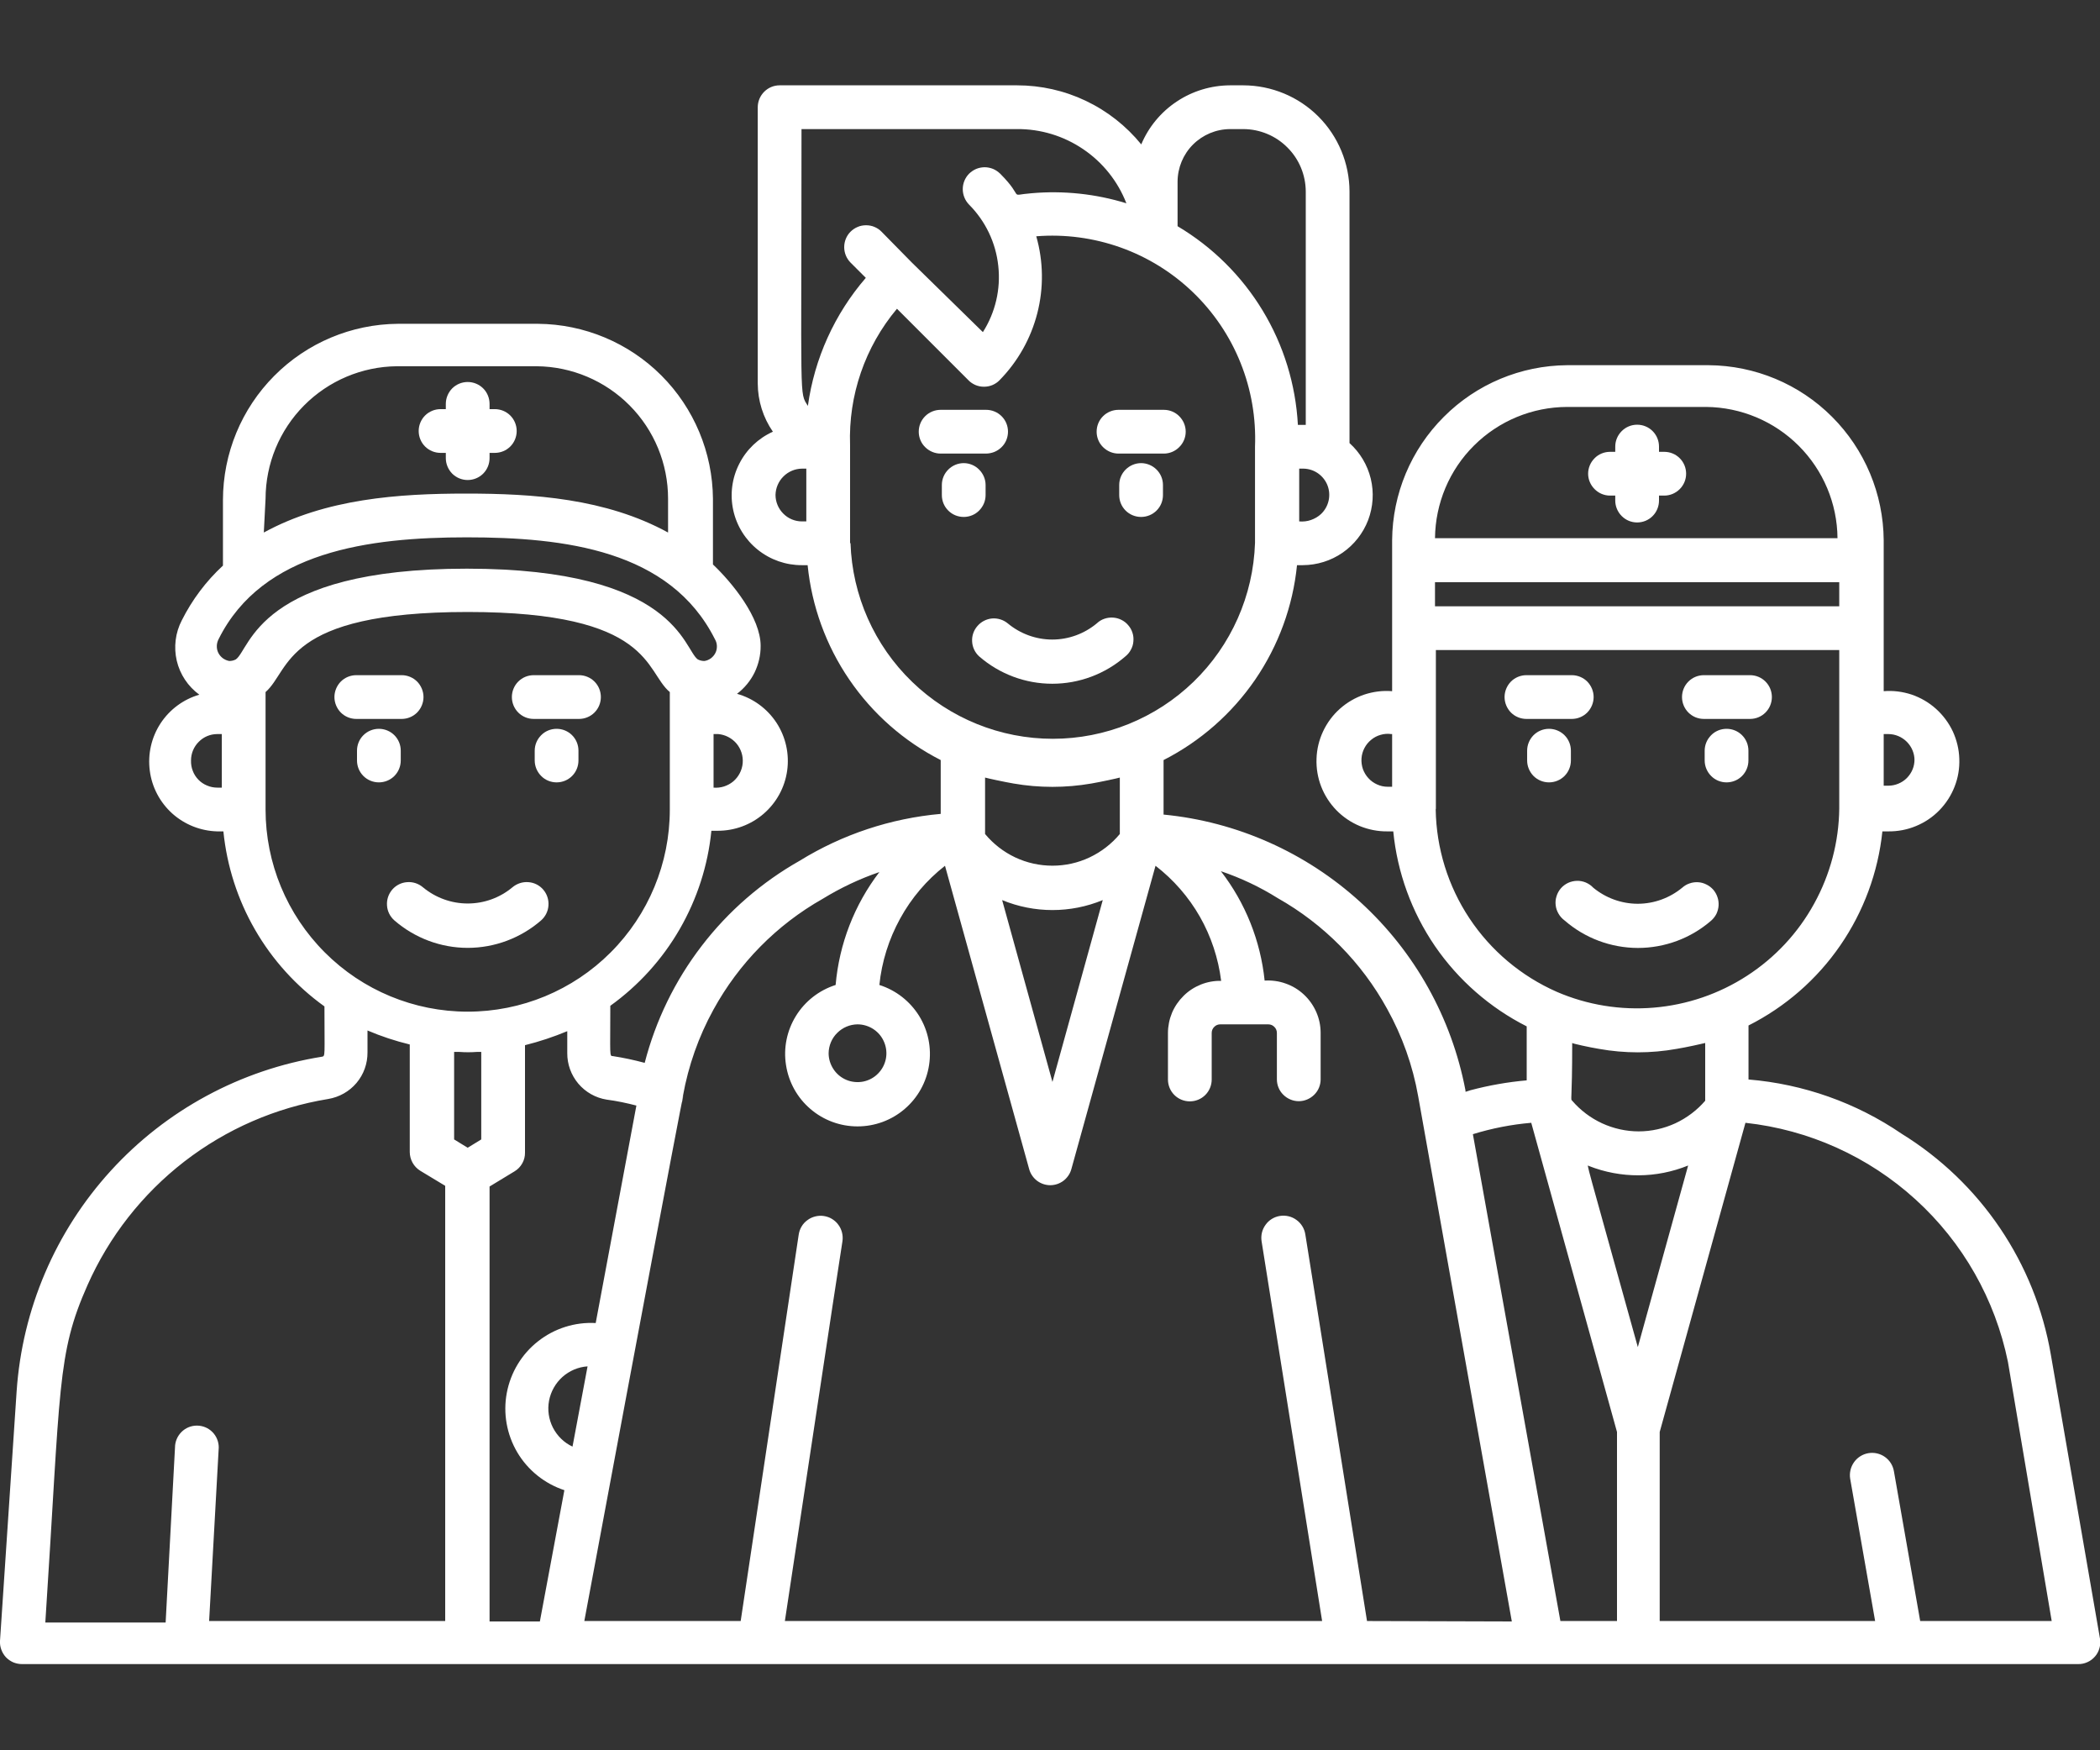 <svg width="24" height="20" viewBox="0 0 24 20" fill="none" xmlns="http://www.w3.org/2000/svg">
<rect x="0" y="0" width="24" height="20" fill="#333333" stroke="none"/>
<g id="Medical Team">
<path id="Vector" d="M23.438 15.478C23.349 14.96 23.151 14.468 22.857 14.033C22.563 13.598 22.18 13.231 21.733 12.955C21.213 12.6 20.61 12.387 19.983 12.335V11.718C20.403 11.506 20.764 11.192 21.031 10.804C21.298 10.417 21.464 9.968 21.513 9.5H21.581C21.689 9.501 21.797 9.481 21.897 9.439C21.997 9.398 22.088 9.337 22.164 9.259C22.239 9.182 22.299 9.09 22.338 8.989C22.378 8.888 22.396 8.78 22.392 8.671C22.389 8.563 22.363 8.456 22.318 8.358C22.272 8.26 22.206 8.172 22.126 8.1C22.045 8.027 21.95 7.972 21.848 7.937C21.745 7.903 21.636 7.889 21.528 7.898C21.528 7.123 21.528 6.69 21.528 6.173C21.524 5.643 21.312 5.137 20.938 4.763C20.564 4.388 20.057 4.177 19.528 4.173H17.91C17.381 4.177 16.875 4.388 16.501 4.763C16.126 5.137 15.914 5.643 15.91 6.173V7.898C15.802 7.889 15.694 7.903 15.591 7.937C15.488 7.972 15.394 8.027 15.313 8.099C15.232 8.171 15.167 8.259 15.121 8.357C15.075 8.455 15.049 8.562 15.046 8.67C15.042 8.778 15.06 8.886 15.099 8.987C15.138 9.088 15.198 9.181 15.273 9.258C15.349 9.336 15.44 9.397 15.54 9.439C15.64 9.48 15.747 9.501 15.855 9.5H15.923C15.969 9.97 16.133 10.42 16.399 10.81C16.666 11.199 17.027 11.515 17.448 11.728V12.345C17.231 12.364 17.016 12.402 16.805 12.458C16.738 12.478 16.75 12.483 16.748 12.458C16.59 11.63 16.169 10.876 15.547 10.308C14.925 9.741 14.136 9.389 13.298 9.308V8.685C13.718 8.471 14.078 8.155 14.345 7.766C14.611 7.377 14.776 6.927 14.823 6.458H14.89C15.052 6.457 15.21 6.408 15.343 6.316C15.476 6.224 15.578 6.094 15.636 5.943C15.693 5.792 15.704 5.627 15.666 5.47C15.628 5.313 15.543 5.171 15.423 5.063V2.188C15.422 1.866 15.294 1.558 15.067 1.331C14.84 1.104 14.532 0.976 14.21 0.975H14.058C13.841 0.976 13.629 1.04 13.449 1.16C13.268 1.28 13.127 1.45 13.043 1.65C12.871 1.439 12.655 1.269 12.409 1.152C12.164 1.035 11.895 0.975 11.623 0.975H8.91C8.844 0.975 8.781 1.001 8.734 1.048C8.687 1.095 8.66 1.159 8.66 1.225V4.383C8.661 4.579 8.721 4.771 8.833 4.933C8.666 5.008 8.53 5.138 8.448 5.301C8.365 5.464 8.341 5.651 8.38 5.83C8.419 6.009 8.519 6.169 8.662 6.283C8.805 6.397 8.982 6.459 9.165 6.458H9.23C9.277 6.926 9.44 7.376 9.706 7.765C9.972 8.155 10.331 8.471 10.751 8.685V9.3C10.18 9.351 9.628 9.534 9.14 9.835C8.705 10.081 8.323 10.412 8.019 10.809C7.714 11.206 7.493 11.661 7.368 12.145C7.249 12.113 7.128 12.087 7.005 12.068C6.963 12.068 6.975 12.068 6.975 11.493C7.299 11.26 7.569 10.962 7.768 10.617C7.967 10.272 8.091 9.889 8.13 9.493H8.2C8.394 9.494 8.581 9.425 8.727 9.299C8.873 9.173 8.969 8.999 8.996 8.807C9.023 8.616 8.98 8.422 8.875 8.26C8.769 8.098 8.609 7.98 8.423 7.928C8.507 7.864 8.576 7.781 8.623 7.686C8.669 7.591 8.694 7.486 8.693 7.38C8.693 7.058 8.37 6.66 8.148 6.45V5.7C8.144 5.171 7.932 4.664 7.558 4.29C7.184 3.916 6.677 3.704 6.148 3.7H4.548C4.017 3.704 3.508 3.918 3.134 4.295C2.759 4.672 2.549 5.181 2.548 5.713V6.463C2.355 6.641 2.196 6.853 2.078 7.088C2.004 7.23 1.984 7.394 2.02 7.55C2.057 7.706 2.148 7.843 2.278 7.938C2.095 7.991 1.938 8.108 1.834 8.267C1.73 8.427 1.687 8.618 1.712 8.807C1.736 8.995 1.828 9.169 1.969 9.296C2.111 9.423 2.293 9.495 2.483 9.5H2.553C2.593 9.896 2.716 10.28 2.915 10.624C3.114 10.969 3.385 11.268 3.708 11.5C3.708 12.075 3.72 12.068 3.678 12.075C2.75 12.224 1.9 12.683 1.267 13.377C0.633 14.072 0.254 14.96 0.19 15.898L0 18.75C-0.002 18.784 0.003 18.818 0.015 18.85C0.027 18.883 0.045 18.912 0.068 18.937C0.092 18.962 0.12 18.981 0.151 18.995C0.183 19.008 0.216 19.015 0.25 19.015H23.75C23.787 19.016 23.823 19.008 23.856 18.993C23.89 18.978 23.919 18.956 23.943 18.928C23.967 18.901 23.984 18.868 23.994 18.833C24.004 18.798 24.006 18.761 24 18.725L23.438 15.478ZM19.293 13.318L18.718 15.393C18.101 13.17 18.133 13.313 18.158 13.323C18.523 13.467 18.929 13.466 19.293 13.318ZM18.273 11.985C18.567 12.038 18.869 12.038 19.163 11.985C19.268 11.968 19.463 11.925 19.488 11.918V12.578C19.394 12.687 19.277 12.775 19.146 12.836C19.015 12.896 18.872 12.928 18.728 12.928C18.584 12.928 18.441 12.896 18.31 12.836C18.178 12.775 18.062 12.687 17.968 12.578C17.945 12.553 17.968 12.608 17.968 11.918C17.973 11.925 18.168 11.968 18.273 11.985ZM16.4 6.928V6.653H21.02V6.928H16.4ZM21.88 8.678C21.88 8.717 21.873 8.756 21.858 8.792C21.843 8.829 21.82 8.862 21.793 8.89C21.765 8.918 21.732 8.94 21.695 8.955C21.659 8.97 21.62 8.978 21.581 8.978H21.528V8.388H21.581C21.66 8.388 21.736 8.42 21.793 8.477C21.849 8.534 21.881 8.61 21.88 8.69V8.678ZM17.91 4.65H19.5C19.897 4.654 20.276 4.813 20.557 5.094C20.837 5.374 20.997 5.753 21 6.15H16.4C16.404 5.752 16.564 5.37 16.847 5.09C17.13 4.809 17.512 4.651 17.91 4.65ZM15.91 8.388V8.99H15.858C15.817 8.99 15.776 8.981 15.739 8.964C15.701 8.947 15.667 8.923 15.639 8.892C15.611 8.862 15.59 8.826 15.576 8.788C15.563 8.749 15.557 8.707 15.56 8.666C15.563 8.625 15.574 8.585 15.593 8.549C15.612 8.512 15.638 8.48 15.67 8.454C15.702 8.427 15.739 8.408 15.778 8.397C15.818 8.385 15.86 8.382 15.9 8.388H15.91ZM16.41 9.24V7.428H21.02V9.238C21.016 9.619 20.917 9.992 20.733 10.326C20.55 10.66 20.286 10.943 19.966 11.15C19.647 11.357 19.281 11.482 18.901 11.514C18.522 11.546 18.14 11.484 17.791 11.333C17.385 11.154 17.039 10.863 16.794 10.494C16.549 10.125 16.415 9.693 16.408 9.25L16.41 9.24ZM17.5 12.83L18.48 16.363V18.523H17.833L16.833 12.96C17.05 12.893 17.274 12.849 17.5 12.83ZM11.583 8.953C11.877 9.004 12.178 9.004 12.473 8.953C12.578 8.935 12.773 8.893 12.798 8.885V9.53C12.704 9.643 12.586 9.734 12.453 9.797C12.32 9.86 12.175 9.892 12.028 9.892C11.881 9.892 11.736 9.86 11.602 9.797C11.469 9.734 11.352 9.643 11.258 9.53V8.885C11.283 8.893 11.478 8.935 11.583 8.953ZM11.453 10.285C11.821 10.437 12.235 10.437 12.603 10.285L12.028 12.363L11.453 10.285ZM15.098 5.873C15.065 5.904 15.025 5.927 14.982 5.942C14.939 5.957 14.893 5.962 14.848 5.958V5.355H14.9C14.96 5.357 15.017 5.376 15.065 5.41C15.114 5.445 15.151 5.493 15.172 5.548C15.193 5.603 15.197 5.664 15.184 5.721C15.171 5.779 15.141 5.832 15.098 5.873ZM13.458 2.075C13.459 1.916 13.522 1.764 13.634 1.652C13.747 1.539 13.899 1.476 14.058 1.475H14.21C14.399 1.476 14.58 1.551 14.713 1.685C14.847 1.818 14.922 1.999 14.923 2.188V4.855H14.833C14.808 4.393 14.67 3.944 14.43 3.548C14.19 3.152 13.856 2.821 13.458 2.585V2.075ZM9.16 1.475H11.623C11.893 1.473 12.156 1.553 12.38 1.705C12.603 1.856 12.775 2.071 12.873 2.323C12.523 2.215 12.155 2.176 11.79 2.208C11.508 2.23 11.723 2.278 11.431 1.985C11.407 1.962 11.38 1.943 11.349 1.93C11.319 1.918 11.286 1.911 11.253 1.911C11.22 1.911 11.187 1.918 11.157 1.93C11.126 1.943 11.099 1.962 11.075 1.985C11.029 2.032 11.003 2.095 11.003 2.161C11.003 2.227 11.029 2.291 11.075 2.338C11.263 2.527 11.381 2.774 11.409 3.039C11.438 3.304 11.376 3.57 11.233 3.795L10.421 3L10.075 2.648C10.052 2.624 10.025 2.606 9.994 2.593C9.964 2.58 9.931 2.574 9.898 2.574C9.865 2.574 9.832 2.58 9.802 2.593C9.771 2.606 9.744 2.624 9.72 2.648C9.674 2.694 9.648 2.758 9.648 2.824C9.648 2.89 9.674 2.953 9.72 3L9.895 3.175C9.538 3.588 9.308 4.096 9.233 4.638C9.133 4.475 9.16 4.658 9.16 1.475ZM8.863 5.655C8.865 5.576 8.897 5.5 8.954 5.444C9.01 5.388 9.086 5.356 9.165 5.355H9.215V5.958H9.165C9.085 5.958 9.008 5.926 8.952 5.869C8.895 5.812 8.863 5.735 8.863 5.655ZM9.715 6.208V5.085C9.695 4.518 9.886 3.963 10.251 3.528L11.068 4.345C11.091 4.369 11.119 4.387 11.149 4.4C11.18 4.413 11.212 4.419 11.245 4.419C11.278 4.419 11.311 4.413 11.342 4.4C11.372 4.387 11.4 4.369 11.423 4.345C11.632 4.132 11.781 3.868 11.855 3.579C11.929 3.29 11.925 2.987 11.843 2.7C12.17 2.674 12.498 2.718 12.807 2.828C13.116 2.938 13.398 3.113 13.634 3.34C13.87 3.567 14.056 3.842 14.178 4.147C14.3 4.451 14.356 4.777 14.343 5.105V6.205C14.323 6.805 14.071 7.374 13.64 7.791C13.209 8.208 12.632 8.442 12.032 8.442C11.432 8.442 10.855 8.208 10.424 7.791C9.992 7.374 9.74 6.805 9.72 6.205L9.715 6.208ZM6.543 16.53C6.446 16.485 6.368 16.408 6.319 16.313C6.271 16.218 6.255 16.11 6.275 16.005C6.295 15.9 6.349 15.805 6.428 15.734C6.508 15.663 6.609 15.62 6.715 15.613C6.665 15.878 6.7 15.698 6.543 16.53ZM7.273 12.633L6.808 15.118C6.571 15.105 6.337 15.179 6.15 15.326C5.963 15.472 5.836 15.682 5.792 15.916C5.748 16.149 5.791 16.391 5.912 16.596C6.033 16.8 6.225 16.954 6.45 17.028L6.17 18.528H5.595V13.558L5.88 13.385C5.917 13.363 5.948 13.331 5.969 13.293C5.99 13.256 6.001 13.213 6 13.17V11.943C6.165 11.902 6.327 11.848 6.483 11.783V12.033C6.482 12.161 6.527 12.284 6.609 12.382C6.692 12.48 6.807 12.545 6.933 12.565C7.05 12.58 7.165 12.605 7.273 12.633ZM5.45 12.02H5.5V13.02L5.345 13.115L5.19 13.02V12.02H5.25C5.317 12.025 5.384 12.025 5.45 12.02ZM8.155 9V8.388H8.208C8.289 8.395 8.364 8.434 8.417 8.496C8.469 8.558 8.495 8.639 8.488 8.72C8.481 8.801 8.442 8.876 8.38 8.929C8.317 8.981 8.237 9.007 8.155 9ZM3.035 5.698C3.036 5.299 3.194 4.916 3.475 4.633C3.756 4.35 4.137 4.189 4.535 4.185H6.135C6.534 4.189 6.915 4.35 7.196 4.633C7.477 4.916 7.635 5.299 7.635 5.698V6.085C6.923 5.695 6.095 5.64 5.325 5.64C4.555 5.64 3.723 5.698 3.015 6.085L3.035 5.698ZM2.5 7.3C3 6.3 4.215 6.14 5.335 6.14C6.455 6.14 7.658 6.285 8.17 7.303C8.184 7.326 8.192 7.353 8.193 7.38C8.194 7.408 8.189 7.435 8.177 7.459C8.165 7.484 8.147 7.505 8.125 7.522C8.103 7.538 8.078 7.549 8.05 7.553C8.024 7.553 7.998 7.547 7.975 7.535C7.813 7.423 7.725 6.498 5.335 6.498C2.945 6.498 2.863 7.418 2.695 7.535C2.672 7.547 2.647 7.553 2.62 7.553C2.593 7.548 2.568 7.537 2.546 7.521C2.524 7.504 2.506 7.483 2.494 7.458C2.482 7.433 2.477 7.406 2.478 7.378C2.479 7.351 2.487 7.324 2.5 7.3ZM2.183 8.69C2.183 8.61 2.214 8.534 2.271 8.477C2.327 8.42 2.403 8.388 2.483 8.388H2.535V9H2.483C2.443 9 2.403 8.992 2.366 8.976C2.329 8.961 2.295 8.938 2.267 8.909C2.239 8.88 2.217 8.846 2.203 8.808C2.188 8.77 2.182 8.73 2.183 8.69ZM3.035 9.25V7.908C3.323 7.658 3.233 6.993 5.345 6.993C7.458 6.993 7.368 7.67 7.655 7.908V9.25C7.655 9.863 7.412 10.45 6.979 10.883C6.546 11.317 5.958 11.56 5.345 11.56C4.733 11.56 4.145 11.317 3.712 10.883C3.279 10.45 3.035 9.863 3.035 9.25ZM1 14.685C1.246 14.13 1.626 13.645 2.106 13.273C2.586 12.902 3.151 12.656 3.75 12.558C3.877 12.537 3.992 12.472 4.074 12.375C4.157 12.277 4.201 12.153 4.2 12.025V11.775C4.357 11.842 4.518 11.895 4.683 11.935V13.163C4.683 13.206 4.694 13.248 4.715 13.286C4.736 13.324 4.766 13.355 4.803 13.378L5.088 13.55V18.523H2.39L2.5 16.54C2.5 16.474 2.474 16.41 2.427 16.363C2.38 16.316 2.317 16.29 2.25 16.29C2.184 16.29 2.121 16.316 2.074 16.363C2.027 16.41 2 16.474 2 16.54L1.893 18.54H0.518C0.695 15.838 0.648 15.478 1 14.685ZM15.623 18.523L14.918 14.105C14.908 14.039 14.871 13.979 14.817 13.94C14.763 13.9 14.695 13.884 14.629 13.894C14.563 13.904 14.503 13.94 14.464 13.995C14.424 14.049 14.408 14.116 14.418 14.183L15.11 18.523H8.97C9.625 14.185 9.555 14.658 9.628 14.183C9.633 14.15 9.631 14.116 9.623 14.084C9.615 14.052 9.601 14.021 9.581 13.995C9.562 13.968 9.537 13.946 9.508 13.928C9.48 13.911 9.448 13.9 9.415 13.895C9.383 13.89 9.349 13.892 9.317 13.9C9.285 13.908 9.254 13.922 9.228 13.942C9.201 13.961 9.178 13.986 9.161 14.015C9.144 14.043 9.133 14.075 9.128 14.108L8.465 18.523H6.678C8.178 10.48 7.723 13.023 7.805 12.523C7.867 12.178 7.984 11.845 8.153 11.538C8.444 11.007 8.876 10.568 9.403 10.27C9.607 10.145 9.824 10.042 10.05 9.965C9.764 10.339 9.591 10.786 9.55 11.255C9.362 11.315 9.201 11.44 9.097 11.608C8.993 11.776 8.952 11.975 8.983 12.17C9.013 12.366 9.112 12.544 9.262 12.672C9.412 12.801 9.603 12.871 9.8 12.871C9.998 12.871 10.189 12.801 10.339 12.672C10.489 12.544 10.588 12.366 10.618 12.17C10.648 11.975 10.608 11.776 10.504 11.608C10.399 11.44 10.239 11.315 10.05 11.255C10.077 10.989 10.158 10.732 10.287 10.497C10.415 10.263 10.59 10.057 10.8 9.893L11.763 13.363C11.778 13.415 11.81 13.46 11.853 13.493C11.896 13.525 11.949 13.543 12.003 13.543C12.057 13.543 12.11 13.525 12.153 13.493C12.196 13.46 12.228 13.415 12.243 13.363L13.206 9.893C13.411 10.051 13.584 10.249 13.713 10.475C13.841 10.7 13.924 10.95 13.956 11.208C13.876 11.206 13.797 11.221 13.724 11.25C13.65 11.28 13.583 11.323 13.527 11.379C13.47 11.435 13.425 11.501 13.394 11.574C13.364 11.647 13.348 11.726 13.348 11.805V12.335C13.348 12.401 13.374 12.465 13.421 12.512C13.468 12.559 13.532 12.585 13.598 12.585C13.664 12.585 13.728 12.559 13.775 12.512C13.822 12.465 13.848 12.401 13.848 12.335V11.803C13.848 11.777 13.858 11.752 13.877 11.734C13.895 11.715 13.92 11.705 13.945 11.705H14.495C14.521 11.705 14.546 11.715 14.564 11.734C14.583 11.752 14.593 11.777 14.593 11.803V12.333C14.593 12.399 14.619 12.463 14.666 12.509C14.713 12.556 14.777 12.583 14.843 12.583C14.909 12.583 14.973 12.556 15.02 12.509C15.067 12.463 15.093 12.399 15.093 12.333V11.803C15.093 11.72 15.076 11.639 15.043 11.564C15.01 11.489 14.962 11.421 14.902 11.365C14.842 11.309 14.772 11.266 14.694 11.239C14.617 11.211 14.535 11.2 14.453 11.205C14.406 10.75 14.233 10.317 13.953 9.955C14.181 10.032 14.399 10.135 14.603 10.263C15.129 10.56 15.562 10.998 15.853 11.528C16.026 11.839 16.146 12.177 16.208 12.528L17.278 18.528L15.623 18.523ZM9.8 11.705C9.866 11.705 9.93 11.725 9.984 11.761C10.038 11.797 10.08 11.848 10.105 11.909C10.13 11.969 10.137 12.036 10.124 12.1C10.111 12.164 10.08 12.222 10.034 12.268C9.988 12.315 9.929 12.346 9.865 12.359C9.801 12.371 9.734 12.365 9.674 12.34C9.614 12.315 9.562 12.273 9.526 12.218C9.49 12.164 9.47 12.1 9.47 12.035C9.471 11.948 9.506 11.864 9.568 11.803C9.63 11.741 9.713 11.706 9.8 11.705ZM21.945 18.523L21.645 16.813C21.634 16.746 21.597 16.687 21.542 16.648C21.487 16.609 21.419 16.594 21.353 16.605C21.287 16.616 21.227 16.654 21.189 16.708C21.15 16.763 21.134 16.831 21.145 16.898L21.43 18.523H18.968V16.363L19.948 12.83C20.673 12.909 21.354 13.216 21.893 13.707C22.433 14.198 22.802 14.848 22.948 15.563L23.448 18.523H21.945Z" fill="white"/>
<path id="Vector_2" d="M19.556 10.52C19.581 10.498 19.601 10.472 19.616 10.443C19.63 10.413 19.639 10.381 19.641 10.348C19.643 10.315 19.639 10.282 19.628 10.251C19.618 10.22 19.601 10.191 19.58 10.166C19.558 10.142 19.532 10.121 19.502 10.107C19.473 10.092 19.441 10.083 19.408 10.081C19.375 10.079 19.342 10.083 19.311 10.094C19.279 10.104 19.251 10.121 19.226 10.143C19.083 10.261 18.903 10.327 18.717 10.327C18.531 10.327 18.351 10.261 18.208 10.143C18.184 10.117 18.155 10.098 18.123 10.084C18.091 10.071 18.057 10.064 18.022 10.065C17.987 10.066 17.953 10.074 17.922 10.088C17.89 10.103 17.862 10.124 17.839 10.15C17.816 10.177 17.799 10.207 17.789 10.241C17.778 10.274 17.775 10.309 17.779 10.343C17.783 10.378 17.794 10.411 17.812 10.441C17.829 10.471 17.853 10.497 17.881 10.518C18.113 10.72 18.41 10.831 18.718 10.832C19.026 10.832 19.323 10.722 19.556 10.52Z" fill="white"/>
<path id="Vector_3" d="M19.732 8.328C19.666 8.328 19.602 8.354 19.556 8.401C19.509 8.448 19.482 8.511 19.482 8.578V8.69C19.482 8.756 19.509 8.82 19.556 8.867C19.602 8.914 19.666 8.94 19.732 8.94C19.799 8.94 19.862 8.914 19.909 8.867C19.956 8.82 19.982 8.756 19.982 8.69V8.578C19.982 8.511 19.956 8.448 19.909 8.401C19.862 8.354 19.799 8.328 19.732 8.328Z" fill="white"/>
<path id="Vector_4" d="M19.473 8.215H20C20.067 8.215 20.13 8.189 20.177 8.142C20.224 8.095 20.25 8.031 20.25 7.965C20.25 7.899 20.224 7.835 20.177 7.788C20.13 7.741 20.067 7.715 20 7.715H19.473C19.406 7.715 19.343 7.741 19.296 7.788C19.249 7.835 19.223 7.899 19.223 7.965C19.223 8.031 19.249 8.095 19.296 8.142C19.343 8.189 19.406 8.215 19.473 8.215Z" fill="white"/>
<path id="Vector_5" d="M17.953 8.69V8.578C17.953 8.511 17.927 8.448 17.88 8.401C17.833 8.354 17.769 8.328 17.703 8.328C17.637 8.328 17.573 8.354 17.526 8.401C17.48 8.448 17.453 8.511 17.453 8.578V8.69C17.453 8.756 17.48 8.82 17.526 8.867C17.573 8.914 17.637 8.94 17.703 8.94C17.769 8.94 17.833 8.914 17.88 8.867C17.927 8.82 17.953 8.756 17.953 8.69Z" fill="white"/>
<path id="Vector_6" d="M18.213 7.965C18.213 7.899 18.186 7.835 18.14 7.788C18.093 7.741 18.029 7.715 17.963 7.715H17.445C17.379 7.715 17.315 7.741 17.268 7.788C17.222 7.835 17.195 7.899 17.195 7.965C17.195 8.031 17.222 8.095 17.268 8.142C17.315 8.189 17.379 8.215 17.445 8.215H17.963C18.029 8.215 18.093 8.189 18.14 8.142C18.186 8.095 18.213 8.031 18.213 7.965Z" fill="white"/>
<path id="Vector_7" d="M19.02 5.163H18.96V5.103C18.96 5.036 18.934 4.973 18.887 4.926C18.84 4.879 18.777 4.853 18.71 4.853C18.644 4.853 18.581 4.879 18.534 4.926C18.487 4.973 18.46 5.036 18.46 5.103V5.163H18.4C18.334 5.163 18.27 5.189 18.224 5.236C18.177 5.283 18.15 5.346 18.15 5.413C18.15 5.479 18.177 5.542 18.224 5.589C18.27 5.636 18.334 5.663 18.4 5.663H18.46V5.72C18.46 5.786 18.487 5.85 18.534 5.897C18.581 5.944 18.644 5.97 18.71 5.97C18.777 5.97 18.84 5.944 18.887 5.897C18.934 5.85 18.96 5.786 18.96 5.72V5.663H19.02C19.087 5.663 19.15 5.636 19.197 5.589C19.244 5.542 19.27 5.479 19.27 5.413C19.27 5.346 19.244 5.283 19.197 5.236C19.15 5.189 19.087 5.163 19.02 5.163Z" fill="white"/>
<path id="Vector_8" d="M5.035 5.175H5.095V5.235C5.095 5.301 5.122 5.365 5.168 5.412C5.215 5.459 5.279 5.485 5.345 5.485C5.411 5.485 5.475 5.459 5.522 5.412C5.569 5.365 5.595 5.301 5.595 5.235V5.175H5.655C5.721 5.175 5.785 5.149 5.832 5.102C5.879 5.055 5.905 4.991 5.905 4.925C5.905 4.859 5.879 4.795 5.832 4.748C5.785 4.701 5.721 4.675 5.655 4.675H5.595V4.615C5.595 4.549 5.569 4.485 5.522 4.438C5.475 4.391 5.411 4.365 5.345 4.365C5.279 4.365 5.215 4.391 5.168 4.438C5.122 4.485 5.095 4.549 5.095 4.615V4.675H5.035C4.969 4.675 4.905 4.701 4.858 4.748C4.811 4.795 4.785 4.859 4.785 4.925C4.785 4.991 4.811 5.055 4.858 5.102C4.905 5.149 4.969 5.175 5.035 5.175Z" fill="white"/>
<path id="Vector_9" d="M4.483 10.165C4.44 10.215 4.418 10.28 4.423 10.347C4.427 10.413 4.458 10.474 4.508 10.518C4.74 10.719 5.038 10.831 5.345 10.831C5.653 10.831 5.951 10.719 6.183 10.518C6.233 10.474 6.264 10.413 6.268 10.347C6.273 10.28 6.251 10.215 6.208 10.165C6.165 10.115 6.103 10.084 6.037 10.08C5.971 10.075 5.906 10.097 5.855 10.14C5.712 10.259 5.532 10.324 5.345 10.324C5.159 10.324 4.979 10.259 4.835 10.14C4.785 10.097 4.72 10.075 4.654 10.08C4.588 10.084 4.526 10.115 4.483 10.165Z" fill="white"/>
<path id="Vector_10" d="M6.361 8.328C6.295 8.328 6.231 8.354 6.185 8.401C6.138 8.448 6.111 8.511 6.111 8.578V8.69C6.111 8.756 6.138 8.82 6.185 8.867C6.231 8.914 6.295 8.94 6.361 8.94C6.428 8.94 6.491 8.914 6.538 8.867C6.585 8.82 6.611 8.756 6.611 8.69V8.578C6.611 8.511 6.585 8.448 6.538 8.401C6.491 8.354 6.428 8.328 6.361 8.328Z" fill="white"/>
<path id="Vector_11" d="M6.1 8.215H6.617C6.683 8.215 6.747 8.189 6.794 8.142C6.841 8.095 6.867 8.031 6.867 7.965C6.867 7.899 6.841 7.835 6.794 7.788C6.747 7.741 6.683 7.715 6.617 7.715H6.1C6.033 7.715 5.97 7.741 5.923 7.788C5.876 7.835 5.85 7.899 5.85 7.965C5.85 8.031 5.876 8.095 5.923 8.142C5.97 8.189 6.033 8.215 6.1 8.215Z" fill="white"/>
<path id="Vector_12" d="M4.58 8.69V8.578C4.58 8.511 4.554 8.448 4.507 8.401C4.46 8.354 4.396 8.328 4.33 8.328C4.264 8.328 4.2 8.354 4.153 8.401C4.106 8.448 4.08 8.511 4.08 8.578V8.69C4.08 8.756 4.106 8.82 4.153 8.867C4.2 8.914 4.264 8.94 4.33 8.94C4.396 8.94 4.46 8.914 4.507 8.867C4.554 8.82 4.58 8.756 4.58 8.69Z" fill="white"/>
<path id="Vector_13" d="M4.84 7.965C4.84 7.899 4.813 7.835 4.767 7.788C4.72 7.741 4.656 7.715 4.59 7.715H4.072C4.006 7.715 3.942 7.741 3.895 7.788C3.849 7.835 3.822 7.899 3.822 7.965C3.822 8.031 3.849 8.095 3.895 8.142C3.942 8.189 4.006 8.215 4.072 8.215H4.59C4.656 8.215 4.72 8.189 4.767 8.142C4.813 8.095 4.84 8.031 4.84 7.965Z" fill="white"/>
<path id="Vector_14" d="M12.862 7.5C12.888 7.479 12.91 7.453 12.925 7.423C12.941 7.394 12.951 7.361 12.953 7.328C12.956 7.295 12.953 7.261 12.942 7.229C12.932 7.197 12.915 7.168 12.893 7.143C12.871 7.117 12.845 7.097 12.814 7.082C12.784 7.067 12.752 7.059 12.718 7.057C12.685 7.055 12.651 7.06 12.62 7.071C12.588 7.082 12.559 7.1 12.535 7.123C12.392 7.242 12.212 7.308 12.026 7.308C11.84 7.308 11.66 7.242 11.517 7.123C11.467 7.082 11.403 7.062 11.338 7.067C11.273 7.073 11.213 7.104 11.171 7.153C11.128 7.202 11.106 7.265 11.11 7.33C11.113 7.395 11.142 7.456 11.19 7.5C11.422 7.702 11.719 7.813 12.026 7.813C12.333 7.813 12.63 7.702 12.862 7.5Z" fill="white"/>
<path id="Vector_15" d="M13.041 5.292C12.975 5.292 12.911 5.319 12.864 5.366C12.817 5.413 12.791 5.476 12.791 5.542V5.657C12.791 5.724 12.817 5.787 12.864 5.834C12.911 5.881 12.975 5.907 13.041 5.907C13.107 5.907 13.171 5.881 13.218 5.834C13.265 5.787 13.291 5.724 13.291 5.657V5.542C13.291 5.476 13.265 5.413 13.218 5.366C13.171 5.319 13.107 5.292 13.041 5.292Z" fill="white"/>
<path id="Vector_16" d="M12.783 5.183H13.301C13.367 5.183 13.431 5.156 13.477 5.109C13.524 5.063 13.551 4.999 13.551 4.933C13.551 4.866 13.524 4.803 13.477 4.756C13.431 4.709 13.367 4.683 13.301 4.683H12.783C12.717 4.683 12.653 4.709 12.606 4.756C12.559 4.803 12.533 4.866 12.533 4.933C12.533 4.999 12.559 5.063 12.606 5.109C12.653 5.156 12.717 5.183 12.783 5.183Z" fill="white"/>
<path id="Vector_17" d="M11.264 5.657V5.542C11.264 5.476 11.237 5.413 11.19 5.366C11.144 5.319 11.08 5.292 11.014 5.292C10.947 5.292 10.884 5.319 10.837 5.366C10.79 5.413 10.764 5.476 10.764 5.542V5.657C10.764 5.724 10.79 5.787 10.837 5.834C10.884 5.881 10.947 5.907 11.014 5.907C11.08 5.907 11.144 5.881 11.19 5.834C11.237 5.787 11.264 5.724 11.264 5.657Z" fill="white"/>
<path id="Vector_18" d="M11.52 4.933C11.52 4.866 11.494 4.803 11.447 4.756C11.4 4.709 11.336 4.683 11.27 4.683H10.75C10.684 4.683 10.62 4.709 10.573 4.756C10.526 4.803 10.5 4.866 10.5 4.933C10.5 4.999 10.526 5.063 10.573 5.109C10.62 5.156 10.684 5.183 10.75 5.183H11.265C11.298 5.183 11.331 5.177 11.362 5.165C11.393 5.153 11.421 5.134 11.445 5.111C11.469 5.088 11.488 5.06 11.501 5.029C11.513 4.999 11.52 4.966 11.52 4.933Z" fill="white"/>
</g>
</svg>
